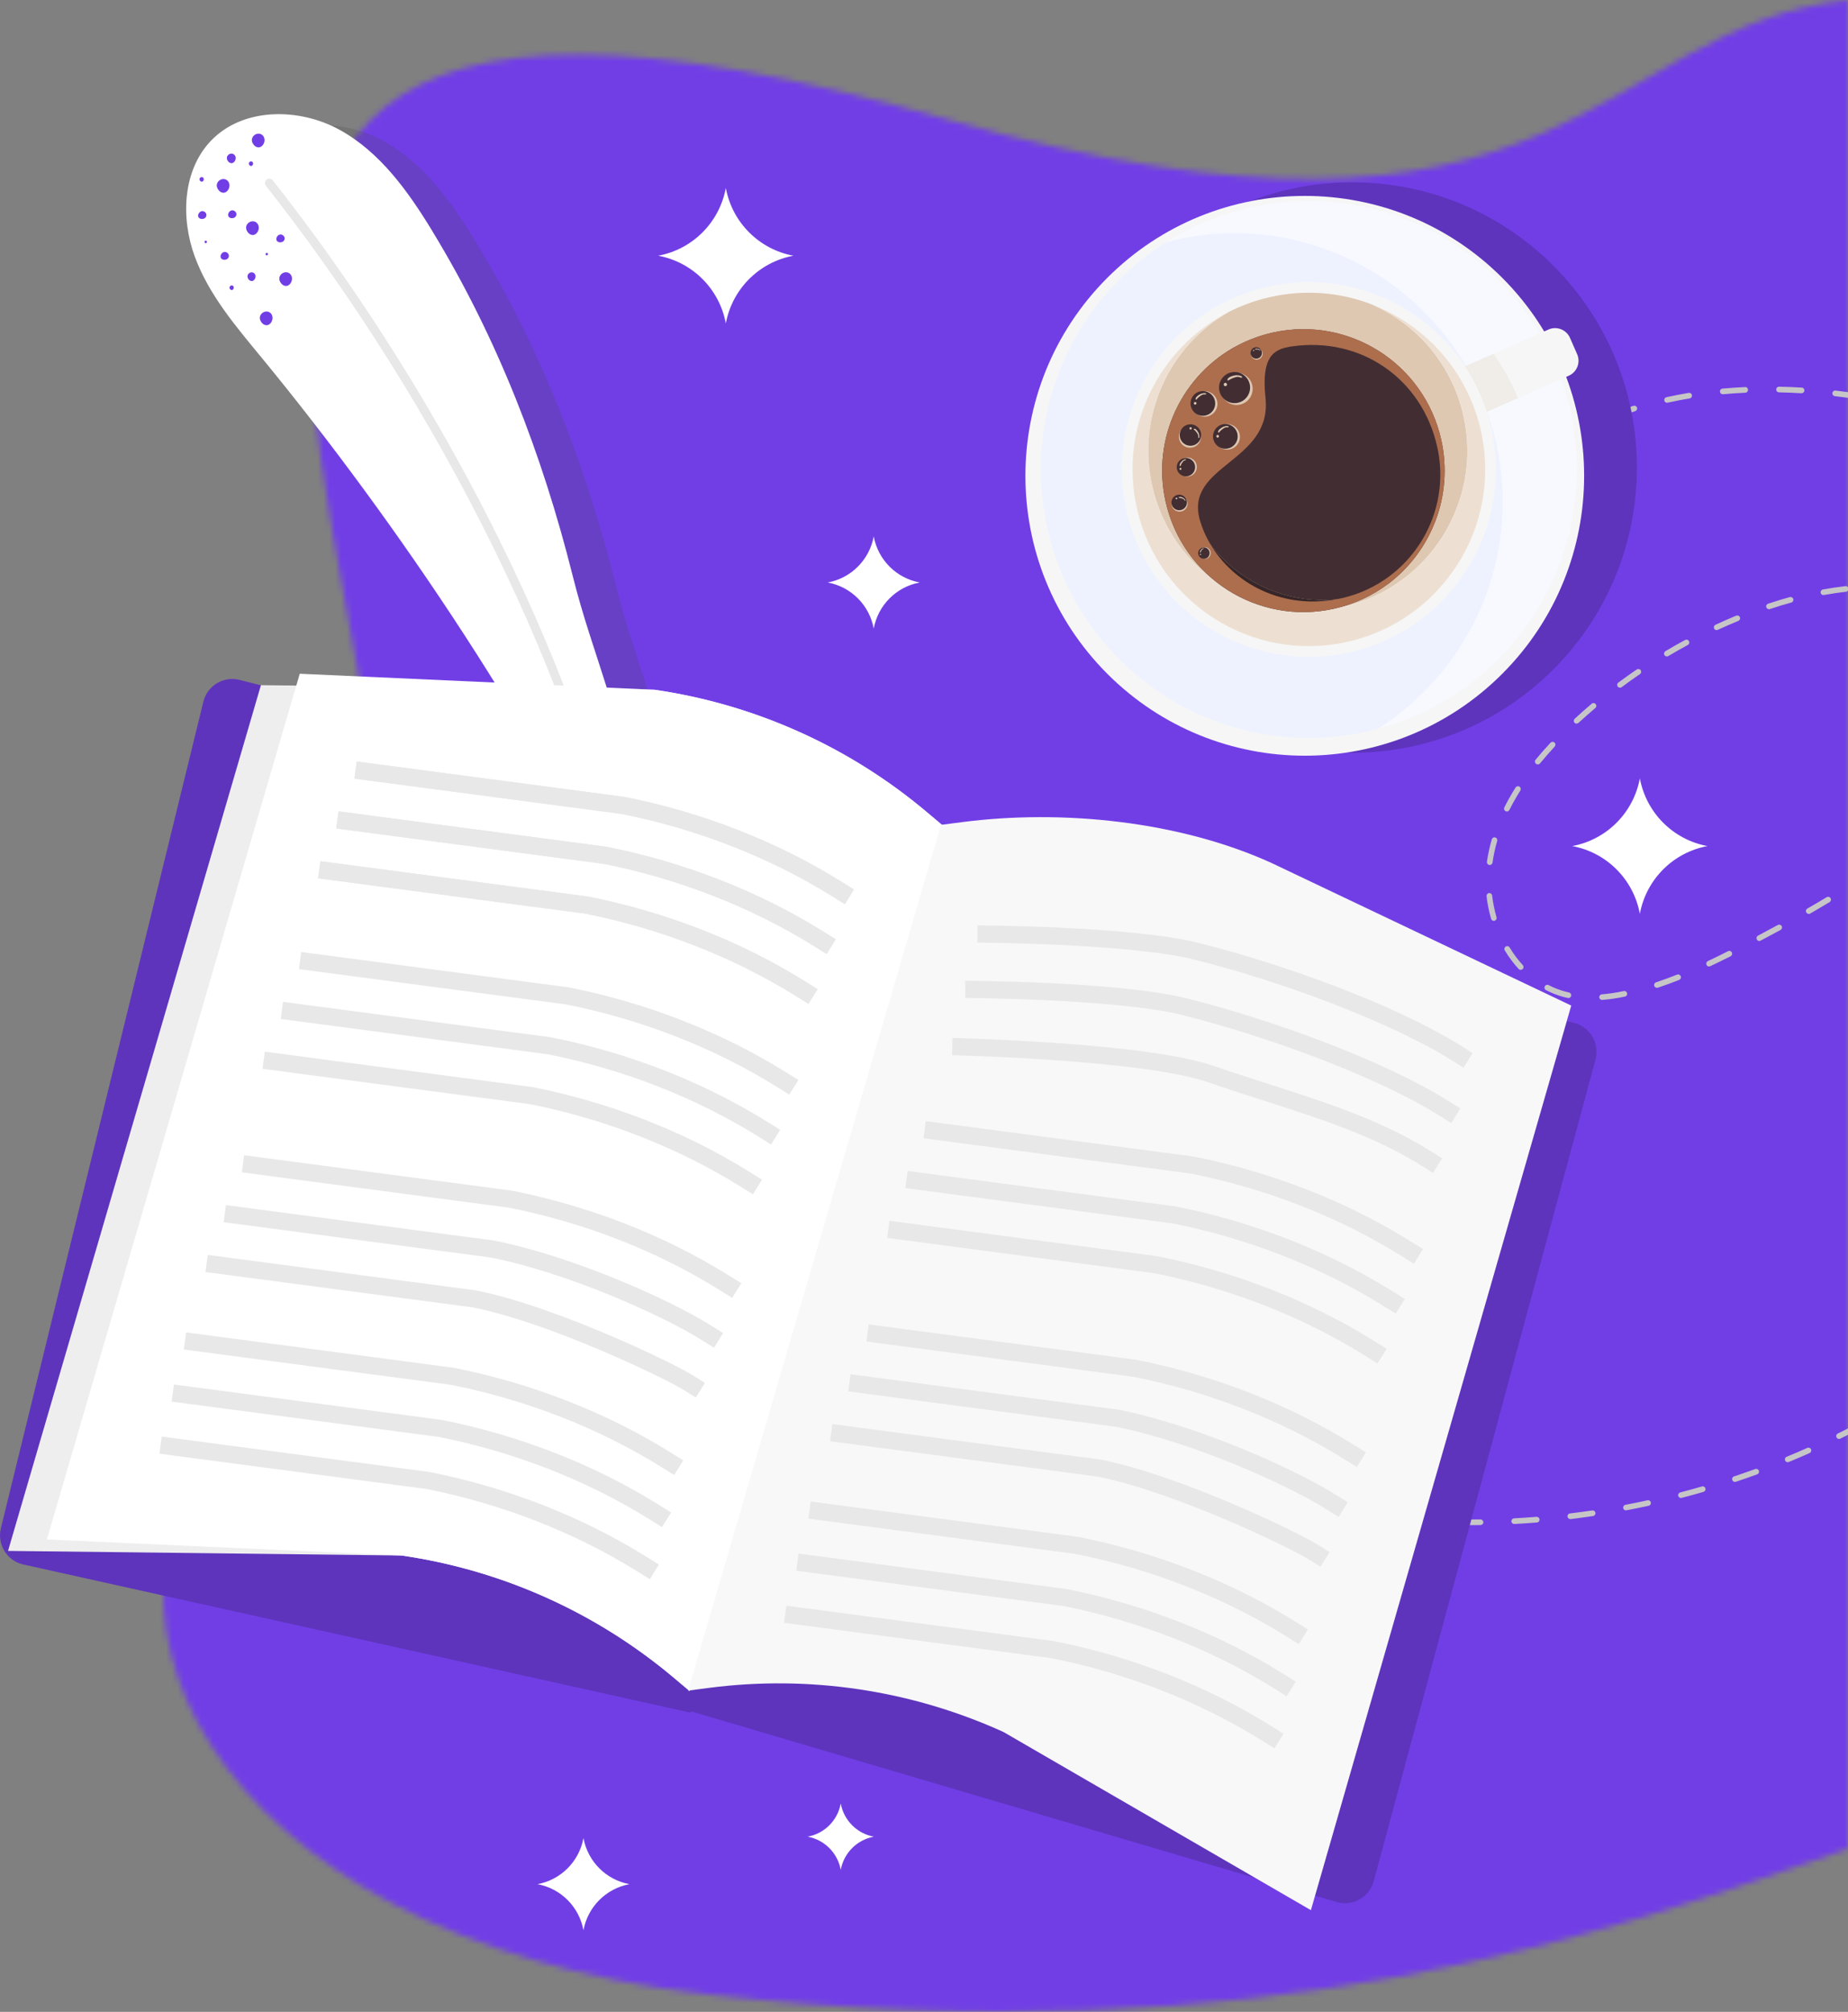 <svg width="317" height="345" viewBox="0 0 317 345" fill="none" xmlns="http://www.w3.org/2000/svg">
<rect x="0" y="0" width="317" height="345" fill="#808080" stroke="none"/>
<mask id="mask0_1_7046" style="mask-type:alpha" maskUnits="userSpaceOnUse" x="28" y="0" width="289" height="345">
<path d="M43.99 238.903C6.969 272.9 34.867 332.12 121.09 341.982C216.672 352.915 274.996 331.724 317 317.029V0C273.627 4.57 269.31 50.766 162.273 20.412C-49.9 -39.757 127.773 161.964 43.99 238.903Z" fill="#D9D9D9"/>
</mask>
<g mask="url(#mask0_1_7046)">
<rect width="296.156" height="366.888" transform="matrix(-1 0 0 1 317.234 -20.367)" fill="#713EE6"/>
</g>
<path d="M252.243 261.541C251.519 261.541 250.794 261.541 250.079 261.522C249.808 261.522 249.596 261.299 249.605 261.028C249.605 260.757 249.837 260.544 250.098 260.554C251.383 260.573 252.659 260.573 253.954 260.554C254.186 260.535 254.437 260.767 254.447 261.028C254.447 261.299 254.234 261.512 253.973 261.522C253.403 261.522 252.833 261.532 252.263 261.532L252.243 261.541ZM259.742 261.338C259.491 261.338 259.269 261.135 259.259 260.883C259.249 260.612 259.452 260.389 259.713 260.37C260.998 260.302 262.274 260.215 263.559 260.109C263.82 260.089 264.062 260.283 264.081 260.554C264.1 260.825 263.907 261.057 263.636 261.077C262.351 261.183 261.056 261.27 259.771 261.338C259.771 261.338 259.752 261.338 259.742 261.338ZM244.29 261.309C244.29 261.309 244.271 261.309 244.261 261.309C242.966 261.232 241.681 261.144 240.396 261.038C240.125 261.019 239.932 260.786 239.952 260.515C239.971 260.244 240.212 260.06 240.473 260.07C241.749 260.177 243.034 260.273 244.319 260.341C244.59 260.36 244.793 260.583 244.774 260.854C244.764 261.115 244.542 261.309 244.29 261.309ZM269.367 260.496C269.125 260.496 268.922 260.312 268.884 260.07C268.855 259.809 269.038 259.567 269.309 259.528C270.584 259.373 271.86 259.199 273.126 259.015C273.387 258.976 273.638 259.16 273.677 259.422C273.715 259.683 273.532 259.935 273.271 259.973C271.995 260.167 270.71 260.341 269.425 260.496C269.405 260.496 269.386 260.496 269.367 260.496ZM234.675 260.419C234.675 260.419 234.637 260.419 234.617 260.419C233.332 260.254 232.057 260.07 230.781 259.867C230.52 259.828 230.336 259.576 230.375 259.315C230.414 259.054 230.665 258.87 230.926 258.909C232.192 259.112 233.467 259.286 234.733 259.451C234.994 259.489 235.187 259.731 235.149 259.993C235.12 260.235 234.907 260.419 234.666 260.419H234.675ZM278.914 259.005C278.682 259.005 278.489 258.841 278.441 258.609C278.392 258.347 278.566 258.096 278.827 258.047C280.093 257.805 281.349 257.554 282.606 257.273C282.876 257.215 283.127 257.379 283.176 257.641C283.234 257.902 283.069 258.163 282.808 258.212C281.543 258.492 280.277 258.744 279.011 258.986C278.982 258.986 278.953 258.986 278.924 258.986L278.914 259.005ZM288.346 256.876C288.133 256.876 287.94 256.731 287.882 256.518C287.814 256.257 287.969 255.995 288.23 255.928C289.476 255.598 290.713 255.26 291.94 254.902C292.201 254.824 292.462 254.979 292.539 255.231C292.617 255.492 292.462 255.753 292.211 255.831C290.964 256.189 289.718 256.537 288.471 256.857C288.433 256.866 288.394 256.876 288.346 256.876ZM297.603 254.118C297.4 254.118 297.216 253.992 297.149 253.789C297.062 253.537 297.197 253.256 297.458 253.179C298.676 252.772 299.884 252.346 301.091 251.911C301.343 251.824 301.623 251.95 301.71 252.201C301.797 252.453 301.671 252.734 301.42 252.821C300.202 253.266 298.985 253.692 297.758 254.098C297.709 254.118 297.651 254.127 297.603 254.127V254.118ZM306.658 250.74C306.464 250.74 306.29 250.624 306.213 250.44C306.116 250.188 306.232 249.907 306.474 249.811C307.663 249.327 308.841 248.814 310.02 248.291C310.262 248.184 310.552 248.291 310.658 248.533C310.764 248.775 310.658 249.065 310.417 249.172C309.238 249.694 308.049 250.207 306.851 250.701C306.793 250.73 306.725 250.74 306.667 250.74H306.658ZM315.461 246.752C315.287 246.752 315.113 246.655 315.026 246.481C314.91 246.239 315.007 245.949 315.248 245.833C316.398 245.261 317.538 244.681 318.679 244.071C318.92 243.945 319.21 244.032 319.336 244.274C319.462 244.507 319.375 244.807 319.133 244.932C317.993 245.542 316.843 246.133 315.683 246.704C315.616 246.742 315.538 246.752 315.471 246.752H315.461ZM323.965 242.164C323.8 242.164 323.636 242.077 323.549 241.922C323.414 241.69 323.491 241.4 323.723 241.264C324.834 240.616 325.926 239.948 327.018 239.27C327.25 239.135 327.54 239.203 327.685 239.425C327.83 239.648 327.753 239.948 327.53 240.093C326.429 240.78 325.327 241.448 324.206 242.096C324.129 242.145 324.042 242.164 323.965 242.164ZM332.13 236.986C331.976 236.986 331.821 236.909 331.734 236.773C331.579 236.551 331.637 236.25 331.86 236.096C332.913 235.37 333.966 234.634 335 233.869C335.213 233.715 335.522 233.753 335.677 233.976C335.831 234.189 335.793 234.499 335.57 234.653C334.527 235.418 333.473 236.173 332.401 236.899C332.314 236.957 332.227 236.986 332.13 236.986ZM339.851 231.179C339.716 231.179 339.571 231.121 339.484 231.005C339.31 230.801 339.339 230.492 339.542 230.327C340.547 229.485 341.513 228.633 342.422 227.791C342.615 227.607 342.924 227.617 343.108 227.82C343.291 228.014 343.282 228.324 343.079 228.507C342.161 229.359 341.175 230.23 340.16 231.082C340.073 231.159 339.957 231.198 339.851 231.198V231.179ZM346.818 224.481C346.702 224.481 346.587 224.442 346.5 224.355C346.297 224.181 346.287 223.871 346.461 223.668C347.031 223.02 347.591 222.361 348.133 221.694C348.394 221.374 348.654 221.045 348.906 220.716C349.07 220.503 349.37 220.464 349.582 220.629C349.795 220.793 349.833 221.093 349.669 221.306C349.408 221.645 349.147 221.974 348.886 222.303C348.336 222.991 347.765 223.658 347.186 224.317C347.089 224.423 346.954 224.481 346.828 224.481H346.818ZM352.568 216.719C352.481 216.719 352.394 216.699 352.317 216.651C352.085 216.515 352.017 216.215 352.153 215.983C352.81 214.909 353.447 213.786 354.047 212.644C354.172 212.412 354.462 212.315 354.704 212.441C354.936 212.566 355.032 212.857 354.907 213.099C354.298 214.26 353.65 215.402 352.984 216.496C352.897 216.641 352.732 216.728 352.568 216.728V216.719ZM356.917 208.095C356.859 208.095 356.791 208.085 356.733 208.056C356.491 207.95 356.366 207.669 356.472 207.427C356.946 206.266 357.409 205.056 357.825 203.836C357.912 203.584 358.183 203.449 358.443 203.536C358.695 203.623 358.83 203.904 358.743 204.156C358.308 205.394 357.854 206.624 357.371 207.804C357.294 207.988 357.11 208.104 356.926 208.104L356.917 208.095ZM359.97 198.919C359.97 198.919 359.893 198.919 359.845 198.9C359.584 198.832 359.429 198.571 359.497 198.31C359.816 197.1 360.115 195.832 360.395 194.564C360.453 194.302 360.714 194.138 360.966 194.196C361.226 194.254 361.391 194.506 361.333 194.767C361.053 196.054 360.753 197.322 360.424 198.552C360.366 198.764 360.173 198.91 359.961 198.91L359.97 198.919ZM361.932 189.444C361.932 189.444 361.884 189.444 361.855 189.444C361.594 189.405 361.41 189.153 361.449 188.892C361.642 187.643 361.826 186.356 361.98 185.069C362.009 184.808 362.26 184.614 362.521 184.643C362.782 184.672 362.976 184.914 362.947 185.185C362.792 186.482 362.608 187.769 362.415 189.037C362.376 189.279 362.174 189.444 361.942 189.444H361.932ZM363.034 179.823C363.034 179.823 363.005 179.823 362.995 179.823C362.724 179.804 362.531 179.571 362.55 179.3C362.647 178.023 362.724 176.735 362.792 175.448C362.802 175.177 363.005 174.974 363.294 174.993C363.565 175.003 363.768 175.235 363.749 175.497C363.681 176.794 363.604 178.081 363.507 179.368C363.488 179.62 363.275 179.813 363.024 179.813L363.034 179.823ZM274.817 171.48C274.566 171.48 274.353 171.286 274.334 171.035C274.314 170.764 274.508 170.531 274.778 170.512C275.967 170.415 277.194 170.231 278.537 169.951C278.789 169.893 279.059 170.067 279.107 170.328C279.165 170.589 278.991 170.851 278.731 170.899C277.349 171.189 276.083 171.373 274.846 171.47C274.836 171.47 274.817 171.47 274.807 171.47L274.817 171.48ZM269.048 171.151C269.048 171.151 268.98 171.151 268.942 171.141C268.739 171.093 268.545 171.054 268.342 170.996C267.26 170.715 266.197 170.309 265.192 169.786C264.951 169.66 264.864 169.37 264.989 169.138C265.115 168.896 265.405 168.808 265.637 168.925C266.574 169.409 267.569 169.796 268.584 170.057C268.768 170.105 268.961 170.154 269.144 170.193C269.405 170.251 269.57 170.512 269.512 170.773C269.463 170.996 269.26 171.151 269.038 171.151H269.048ZM363.468 170.164C363.198 170.164 362.985 169.941 362.995 169.67C363.024 168.383 363.034 167.095 363.034 165.808C363.034 165.537 363.246 165.324 363.517 165.324C363.787 165.324 364 165.537 364 165.808C364 167.095 363.99 168.392 363.961 169.689C363.961 169.951 363.739 170.164 363.478 170.164H363.468ZM284.219 169.389C284.016 169.389 283.823 169.263 283.765 169.06C283.678 168.808 283.823 168.537 284.074 168.45C285.244 168.063 286.452 167.618 287.679 167.134C287.93 167.037 288.21 167.153 288.307 167.405C288.404 167.657 288.288 167.937 288.036 168.034C286.79 168.528 285.562 168.983 284.384 169.37C284.335 169.389 284.277 169.399 284.229 169.399L284.219 169.389ZM260.853 166.311C260.728 166.311 260.592 166.263 260.496 166.156C259.626 165.208 258.824 164.134 258.128 162.982C257.993 162.75 258.061 162.459 258.293 162.314C258.524 162.179 258.814 162.246 258.959 162.479C259.626 163.582 260.38 164.598 261.211 165.498C261.394 165.692 261.375 166.002 261.182 166.186C261.085 166.273 260.969 166.311 260.853 166.311ZM293.168 165.74C292.984 165.74 292.81 165.634 292.733 165.46C292.617 165.218 292.723 164.927 292.965 164.811C294.124 164.259 295.274 163.698 296.424 163.117C296.666 162.992 296.956 163.088 297.072 163.33C297.187 163.572 297.101 163.863 296.859 163.979C295.709 164.559 294.54 165.131 293.38 165.682C293.312 165.711 293.245 165.731 293.177 165.731L293.168 165.74ZM301.787 161.365C301.613 161.365 301.449 161.269 301.362 161.104C301.236 160.872 301.323 160.572 301.565 160.446C302.696 159.846 303.836 159.236 304.967 158.617C305.198 158.491 305.498 158.578 305.624 158.81C305.749 159.043 305.662 159.343 305.43 159.468C304.3 160.088 303.159 160.698 302.019 161.298C301.952 161.336 301.874 161.356 301.797 161.356L301.787 161.365ZM363.449 160.485C363.188 160.485 362.976 160.272 362.966 160.01C362.937 158.723 362.908 157.436 362.86 156.149C362.86 155.878 363.063 155.655 363.323 155.645C363.584 155.626 363.816 155.849 363.826 156.11C363.874 157.407 363.903 158.694 363.932 159.991C363.932 160.262 363.729 160.475 363.459 160.485H363.449ZM256.244 157.91C256.031 157.91 255.838 157.775 255.78 157.562C255.413 156.303 255.152 154.997 254.997 153.69C254.968 153.429 255.152 153.187 255.423 153.148C255.683 153.109 255.925 153.303 255.954 153.574C256.099 154.823 256.36 156.081 256.708 157.291C256.785 157.552 256.63 157.813 256.379 157.891C256.331 157.9 256.292 157.91 256.244 157.91ZM310.262 156.71C310.098 156.71 309.933 156.623 309.846 156.468C309.711 156.236 309.798 155.936 310.02 155.81C311.132 155.171 312.243 154.513 313.345 153.855C313.567 153.719 313.866 153.787 314.011 154.019C314.147 154.252 314.079 154.542 313.847 154.687C312.745 155.355 311.625 156.013 310.504 156.662C310.426 156.7 310.349 156.729 310.262 156.729V156.71ZM318.505 151.658C318.35 151.658 318.196 151.58 318.099 151.435C317.954 151.212 318.012 150.912 318.234 150.767C319.307 150.061 320.37 149.344 321.423 148.609C321.645 148.454 321.945 148.512 322.1 148.725C322.254 148.948 322.196 149.248 321.984 149.402C320.921 150.148 319.858 150.874 318.766 151.58C318.688 151.638 318.592 151.658 318.505 151.658ZM363.053 150.816C362.802 150.816 362.589 150.622 362.57 150.361C362.483 149.073 362.376 147.796 362.241 146.518C362.212 146.257 362.405 146.015 362.676 145.986C362.918 145.966 363.178 146.15 363.207 146.421C363.333 147.709 363.449 149.006 363.536 150.293C363.555 150.564 363.352 150.787 363.092 150.806C363.082 150.806 363.072 150.806 363.053 150.806V150.816ZM255.538 148.328C255.538 148.328 255.49 148.328 255.471 148.328C255.21 148.289 255.026 148.047 255.065 147.776C255.249 146.489 255.529 145.202 255.896 143.934C255.973 143.682 256.234 143.527 256.495 143.605C256.746 143.682 256.901 143.944 256.824 144.205C256.466 145.434 256.196 146.683 256.022 147.922C255.983 148.164 255.78 148.338 255.548 148.338L255.538 148.328ZM326.371 146.044C326.226 146.044 326.081 145.976 325.994 145.86C325.83 145.647 325.868 145.347 326.081 145.182C327.096 144.389 328.101 143.566 329.067 142.753C329.27 142.579 329.579 142.608 329.753 142.811C329.927 143.014 329.898 143.324 329.695 143.498C328.719 144.321 327.704 145.144 326.68 145.947C326.593 146.015 326.487 146.054 326.38 146.054L326.371 146.044ZM361.98 141.205C361.748 141.205 361.545 141.04 361.507 140.798C361.304 139.511 361.062 138.243 360.811 137.014C360.753 136.752 360.927 136.491 361.188 136.443C361.449 136.384 361.7 136.559 361.758 136.82C362.019 138.059 362.26 139.356 362.463 140.653C362.502 140.914 362.328 141.166 362.067 141.205C362.038 141.205 362.019 141.205 361.99 141.205H361.98ZM333.667 139.704C333.541 139.704 333.415 139.656 333.319 139.559C333.135 139.366 333.135 139.065 333.328 138.872C334.256 137.972 335.164 137.043 336.015 136.123C336.198 135.93 336.498 135.92 336.701 136.104C336.894 136.288 336.904 136.588 336.73 136.791C335.86 137.72 334.942 138.659 334.005 139.569C333.908 139.656 333.792 139.704 333.667 139.704ZM258.476 139.153C258.399 139.153 258.331 139.133 258.264 139.104C258.022 138.988 257.925 138.698 258.051 138.456C258.611 137.323 259.269 136.181 259.974 135.049C260.119 134.826 260.418 134.758 260.641 134.894C260.863 135.039 260.931 135.339 260.795 135.562C260.1 136.665 259.471 137.788 258.911 138.891C258.824 139.065 258.66 139.162 258.476 139.162V139.153ZM340.151 132.532C340.044 132.532 339.938 132.503 339.851 132.426C339.639 132.261 339.61 131.961 339.774 131.748L340.16 131.255C340.808 130.422 341.446 129.551 342.054 128.661C342.209 128.438 342.509 128.38 342.731 128.535C342.953 128.69 343.011 128.99 342.856 129.203C342.238 130.103 341.591 130.993 340.933 131.845L340.547 132.348C340.45 132.474 340.305 132.532 340.17 132.532H340.151ZM359.854 131.758C359.651 131.758 359.458 131.622 359.39 131.41C359.188 130.742 358.985 130.084 358.762 129.425C358.579 128.874 358.376 128.322 358.173 127.77C358.076 127.519 358.202 127.238 358.453 127.151C358.704 127.054 358.985 127.18 359.072 127.432C359.284 127.993 359.477 128.554 359.671 129.116C359.893 129.783 360.106 130.451 360.308 131.129C360.386 131.381 360.241 131.652 359.98 131.729C359.932 131.739 359.883 131.748 359.845 131.748L359.854 131.758ZM263.781 131.08C263.675 131.08 263.569 131.042 263.472 130.974C263.269 130.8 263.231 130.5 263.404 130.296C264.197 129.319 265.067 128.332 265.975 127.364C266.159 127.17 266.468 127.161 266.661 127.344C266.854 127.528 266.864 127.828 266.68 128.032C265.791 128.99 264.941 129.967 264.158 130.916C264.062 131.032 263.926 131.09 263.781 131.09V131.08ZM345.475 124.47C345.398 124.47 345.321 124.45 345.243 124.412C345.011 124.286 344.924 123.986 345.05 123.754C345.659 122.631 346.239 121.479 346.77 120.327C346.886 120.085 347.176 119.979 347.408 120.095C347.649 120.211 347.756 120.492 347.649 120.734C347.108 121.915 346.519 123.086 345.9 124.218C345.813 124.383 345.649 124.47 345.475 124.47ZM270.449 124.092C270.323 124.092 270.188 124.044 270.091 123.937C269.908 123.744 269.927 123.434 270.12 123.25C271.067 122.379 272.053 121.508 273.039 120.676C273.242 120.502 273.551 120.531 273.715 120.734C273.889 120.937 273.86 121.247 273.657 121.411C272.681 122.234 271.715 123.095 270.768 123.957C270.671 124.044 270.555 124.083 270.439 124.083L270.449 124.092ZM356.289 122.776C356.115 122.776 355.941 122.679 355.854 122.515C355.274 121.363 354.646 120.24 353.989 119.166C353.853 118.934 353.921 118.643 354.153 118.498C354.385 118.362 354.675 118.43 354.82 118.663C355.486 119.756 356.124 120.908 356.714 122.079C356.83 122.321 356.743 122.611 356.501 122.728C356.433 122.766 356.356 122.776 356.279 122.776H356.289ZM277.89 117.927C277.745 117.927 277.6 117.859 277.503 117.733C277.339 117.52 277.387 117.211 277.6 117.056C278.634 116.291 279.697 115.527 280.769 114.801C280.992 114.656 281.291 114.704 281.436 114.927C281.591 115.149 281.533 115.449 281.311 115.594C280.248 116.32 279.194 117.066 278.18 117.83C278.093 117.898 277.996 117.927 277.89 117.927ZM349.35 115.623C349.302 115.623 349.244 115.623 349.196 115.594C348.944 115.507 348.809 115.236 348.896 114.985C349.118 114.346 349.321 113.688 349.514 113.039C349.08 112.546 348.635 112.062 348.181 111.597C347.997 111.403 347.997 111.103 348.181 110.91C348.374 110.726 348.674 110.726 348.867 110.91C349.186 111.239 349.505 111.578 349.824 111.926C349.882 111.713 349.94 111.51 349.988 111.297C350.056 111.036 350.317 110.881 350.577 110.949C350.838 111.016 350.993 111.278 350.925 111.539C350.819 111.955 350.703 112.371 350.587 112.787C350.887 113.136 351.177 113.484 351.467 113.842C351.631 114.055 351.602 114.355 351.389 114.52C351.177 114.685 350.877 114.656 350.713 114.443C350.568 114.259 350.413 114.075 350.259 113.891C350.114 114.355 349.969 114.82 349.814 115.275C349.746 115.478 349.553 115.604 349.36 115.604L349.35 115.623ZM285.93 112.565C285.765 112.565 285.601 112.478 285.514 112.333C285.379 112.1 285.456 111.81 285.678 111.665C286.78 111.007 287.92 110.358 289.061 109.748C289.293 109.623 289.592 109.71 289.718 109.942C289.843 110.174 289.756 110.474 289.524 110.6C288.394 111.21 287.273 111.849 286.181 112.497C286.104 112.546 286.017 112.565 285.93 112.565ZM294.472 108.055C294.288 108.055 294.115 107.948 294.037 107.774C293.921 107.532 294.037 107.242 294.269 107.135C295.438 106.593 296.637 106.07 297.825 105.577C298.077 105.48 298.357 105.596 298.453 105.838C298.56 106.08 298.434 106.37 298.192 106.467C297.014 106.951 295.825 107.474 294.665 108.006C294.598 108.035 294.53 108.055 294.462 108.055H294.472ZM344.161 107.919C344.064 107.919 343.958 107.89 343.871 107.822C342.847 107.058 341.774 106.361 340.692 105.732C340.46 105.596 340.383 105.306 340.518 105.073C340.653 104.841 340.943 104.764 341.175 104.899C342.296 105.548 343.398 106.274 344.451 107.058C344.664 107.212 344.712 107.522 344.548 107.735C344.451 107.861 344.306 107.929 344.161 107.929V107.919ZM351.573 106.216C351.573 106.216 351.534 106.216 351.505 106.216C351.244 106.177 351.061 105.935 351.09 105.674C351.264 104.396 351.38 103.118 351.447 101.86C351.457 101.589 351.698 101.386 351.95 101.396C352.22 101.405 352.423 101.638 352.404 101.899C352.336 103.186 352.22 104.493 352.046 105.79C352.017 106.032 351.805 106.206 351.573 106.206V106.216ZM230.24 105.722C230.134 105.722 230.037 105.693 229.95 105.625C229.737 105.461 229.699 105.161 229.863 104.948C230.626 103.941 231.467 102.925 232.346 101.938C232.52 101.734 232.83 101.715 233.033 101.899C233.235 102.073 233.255 102.383 233.071 102.586C232.211 103.564 231.39 104.561 230.636 105.548C230.539 105.674 230.394 105.741 230.25 105.741L230.24 105.722ZM303.44 104.464C303.237 104.464 303.053 104.338 302.986 104.135C302.899 103.883 303.034 103.612 303.295 103.525C304.541 103.109 305.788 102.731 307.015 102.392C307.276 102.325 307.537 102.47 307.614 102.731C307.682 102.993 307.537 103.254 307.276 103.322C306.058 103.651 304.831 104.028 303.604 104.444C303.556 104.464 303.498 104.473 303.449 104.473L303.44 104.464ZM335.677 103.351C335.619 103.351 335.57 103.351 335.512 103.322C334.343 102.896 333.116 102.528 331.86 102.228C331.599 102.16 331.444 101.899 331.502 101.647C331.56 101.386 331.811 101.231 332.082 101.289C333.367 101.599 334.623 101.976 335.831 102.412C336.082 102.499 336.208 102.78 336.121 103.031C336.053 103.225 335.86 103.351 335.667 103.351H335.677ZM312.784 102.044C312.552 102.044 312.349 101.879 312.311 101.647C312.262 101.386 312.436 101.134 312.697 101.086C313.992 100.854 315.287 100.66 316.553 100.515C316.814 100.476 317.055 100.67 317.084 100.941C317.113 101.202 316.92 101.444 316.659 101.473C315.413 101.618 314.137 101.802 312.871 102.034C312.842 102.034 312.813 102.034 312.784 102.034V102.044ZM326.255 101.318C326.255 101.318 326.226 101.318 326.216 101.318C324.979 101.212 323.694 101.154 322.399 101.154C322.129 101.154 321.916 100.941 321.916 100.67C321.916 100.399 322.129 100.186 322.399 100.186C323.723 100.186 325.037 100.244 326.303 100.36C326.574 100.379 326.767 100.621 326.738 100.883C326.719 101.134 326.506 101.328 326.255 101.328V101.318ZM236.724 98.569C236.598 98.569 236.473 98.521 236.376 98.414C236.192 98.221 236.202 97.911 236.395 97.727C237.294 96.866 238.27 95.995 239.285 95.114C239.488 94.94 239.787 94.959 239.971 95.162C240.145 95.366 240.125 95.666 239.923 95.85C238.918 96.711 237.961 97.582 237.072 98.424C236.975 98.511 236.859 98.56 236.743 98.56L236.724 98.569ZM351.805 96.556C351.553 96.556 351.351 96.362 351.322 96.111C351.206 94.833 351.032 93.565 350.79 92.326C350.742 92.065 350.916 91.814 351.177 91.755C351.438 91.707 351.689 91.872 351.747 92.143C351.988 93.41 352.172 94.717 352.288 96.024C352.307 96.285 352.114 96.527 351.853 96.546C351.834 96.546 351.824 96.546 351.805 96.546V96.556ZM244.078 92.297C243.933 92.297 243.788 92.23 243.701 92.114C243.537 91.901 243.575 91.601 243.788 91.436C244.803 90.642 245.836 89.858 246.87 89.084C247.083 88.929 247.383 88.968 247.547 89.181C247.702 89.394 247.663 89.694 247.45 89.858C246.416 90.623 245.392 91.407 244.377 92.191C244.29 92.259 244.184 92.297 244.078 92.297ZM349.727 87.129C349.534 87.129 349.341 87.003 349.273 86.809C348.944 85.9 348.567 84.99 348.162 84.109C348.036 83.838 347.91 83.567 347.775 83.306C347.659 83.064 347.756 82.773 347.988 82.657C348.229 82.541 348.519 82.638 348.635 82.88C348.77 83.151 348.906 83.432 349.031 83.712C349.447 84.612 349.833 85.551 350.181 86.49C350.268 86.742 350.143 87.022 349.891 87.11C349.833 87.129 349.785 87.139 349.727 87.139V87.129ZM251.847 86.529C251.692 86.529 251.548 86.461 251.451 86.326C251.296 86.113 251.345 85.803 251.557 85.648L254.698 83.383C254.91 83.228 255.22 83.277 255.374 83.499C255.529 83.712 255.481 84.022 255.258 84.177L252.118 86.442C252.031 86.5 251.934 86.529 251.837 86.529H251.847ZM259.732 80.934C259.578 80.934 259.423 80.857 259.336 80.722C259.182 80.499 259.24 80.199 259.462 80.054C260.534 79.328 261.607 78.612 262.699 77.915C262.921 77.769 263.221 77.837 263.366 78.06C263.511 78.282 263.443 78.583 263.221 78.728C262.139 79.415 261.066 80.131 260.003 80.857C259.916 80.915 259.829 80.944 259.732 80.944V80.934ZM345.098 78.689C344.963 78.689 344.818 78.631 344.721 78.515C343.89 77.508 343.001 76.608 342.064 75.853C341.861 75.689 341.822 75.379 341.996 75.176C342.161 74.963 342.47 74.934 342.673 75.098C343.659 75.901 344.606 76.84 345.475 77.895C345.64 78.099 345.611 78.408 345.408 78.573C345.321 78.65 345.214 78.679 345.098 78.679V78.689ZM267.937 75.834C267.763 75.834 267.598 75.747 267.511 75.582C267.386 75.35 267.463 75.05 267.705 74.924C268.874 74.275 270.034 73.675 271.164 73.133C271.406 73.017 271.696 73.124 271.812 73.356C271.928 73.598 271.831 73.888 271.589 74.004C270.478 74.537 269.328 75.137 268.178 75.766C268.101 75.805 268.024 75.824 267.946 75.824L267.937 75.834ZM337.368 73.056C337.31 73.056 337.242 73.046 337.184 73.017C336.121 72.572 334.942 72.156 333.589 71.749C333.338 71.672 333.193 71.401 333.27 71.149C333.348 70.898 333.618 70.752 333.87 70.83C335.261 71.246 336.459 71.672 337.561 72.136C337.803 72.243 337.919 72.524 337.822 72.766C337.745 72.95 337.561 73.066 337.377 73.066L337.368 73.056ZM276.701 71.788C276.508 71.788 276.324 71.672 276.247 71.469C276.15 71.217 276.286 70.936 276.527 70.849C277.726 70.404 278.972 69.978 280.209 69.591C280.47 69.513 280.731 69.659 280.808 69.91C280.885 70.162 280.74 70.433 280.489 70.51C279.262 70.888 278.035 71.304 276.856 71.749C276.798 71.769 276.74 71.778 276.692 71.778L276.701 71.788ZM328.12 70.288C328.12 70.288 328.043 70.288 328.014 70.278C326.767 69.988 325.511 69.707 324.255 69.455C323.994 69.397 323.82 69.146 323.878 68.884C323.926 68.623 324.187 68.459 324.448 68.507C325.714 68.768 326.98 69.039 328.236 69.339C328.497 69.397 328.661 69.659 328.593 69.92C328.545 70.143 328.342 70.297 328.12 70.297V70.288ZM285.968 69.068C285.746 69.068 285.543 68.913 285.495 68.691C285.437 68.43 285.601 68.168 285.862 68.11C287.118 67.839 288.404 67.587 289.679 67.374C289.94 67.326 290.191 67.51 290.23 67.771C290.269 68.033 290.095 68.284 289.834 68.323C288.568 68.526 287.302 68.778 286.065 69.049C286.026 69.049 285.997 69.059 285.959 69.059L285.968 69.068ZM318.64 68.449C318.64 68.449 318.592 68.449 318.563 68.449C317.287 68.255 316.002 68.081 314.746 67.936C314.485 67.907 314.292 67.665 314.321 67.403C314.35 67.142 314.601 66.939 314.852 66.978C316.118 67.123 317.413 67.297 318.698 67.491C318.959 67.529 319.143 67.781 319.104 68.042C319.065 68.284 318.862 68.459 318.63 68.459L318.64 68.449ZM295.516 67.607C295.265 67.607 295.062 67.413 295.033 67.162C295.013 66.9 295.207 66.658 295.467 66.639C296.743 66.523 298.048 66.436 299.342 66.378C299.632 66.349 299.835 66.571 299.845 66.842C299.855 67.113 299.652 67.336 299.381 67.345C298.096 67.403 296.801 67.491 295.545 67.607C295.525 67.607 295.516 67.607 295.496 67.607H295.516ZM309.035 67.433C309.035 67.433 309.015 67.433 309.006 67.433C307.721 67.355 306.426 67.307 305.16 67.278C304.889 67.278 304.677 67.055 304.686 66.784C304.686 66.513 304.88 66.32 305.179 66.31C306.455 66.339 307.769 66.387 309.064 66.465C309.334 66.484 309.537 66.707 309.518 66.978C309.499 67.239 309.286 67.433 309.035 67.433Z" fill="#C6C6C6"/>
<path opacity="0.2" d="M81.706 41.594C77.567 34.792 72.757 28.016 65.795 24.164C58.832 20.312 49.201 20.248 43.688 25.988C38.809 31.068 38.462 39.231 40.886 45.847C43.315 52.463 48.024 57.937 52.499 63.379C75.468 91.32 101.176 129.234 115.633 162.404C112.911 156.151 116.474 135.433 111.659 120.083C109.437 113.009 107.514 107.769 105.714 100.588C100.52 79.876 92.823 59.873 81.701 41.605L81.706 41.594Z" fill="#4A4A49"/>
<path d="M74.222 39.723C70.083 32.921 65.273 26.145 58.311 22.293C51.349 18.441 41.718 18.377 36.205 24.117C31.325 29.197 30.979 37.36 33.403 43.976C35.826 50.592 40.541 56.066 45.015 61.502C67.984 89.444 93.692 127.357 108.149 160.527C105.427 154.274 108.991 133.557 104.175 118.207C101.954 111.132 100.031 105.893 98.23 98.711C93.037 77.999 85.339 57.997 74.217 39.729L74.222 39.723Z" fill="white"/>
<path fill-rule="evenodd" clip-rule="evenodd" d="M45.73 30.797C46.057 30.539 46.531 30.595 46.789 30.922C72.684 63.727 99.13 110.826 108.781 157.638C108.865 158.046 108.603 158.445 108.195 158.53C107.787 158.614 107.389 158.351 107.304 157.943C97.715 111.428 71.404 64.539 45.607 31.858C45.348 31.531 45.404 31.056 45.73 30.797Z" fill="#E8E8E8"/>
<path d="M38.697 32.965C38.83 32.901 38.942 32.8 39.038 32.687C39.384 32.277 39.475 31.642 39.193 31.188C38.697 30.393 37.535 30.639 37.237 31.476C36.96 32.261 37.855 33.37 38.697 32.965Z" fill="#713EE6"/>
<path d="M49.426 48.949C49.559 48.885 49.671 48.784 49.767 48.672C50.114 48.261 50.204 47.626 49.922 47.172C49.426 46.378 48.265 46.623 47.966 47.461C47.689 48.245 48.584 49.355 49.426 48.949Z" fill="#713EE6"/>
<path d="M44.717 25.184C44.85 25.12 44.962 25.019 45.058 24.907C45.404 24.496 45.495 23.861 45.212 23.408C44.717 22.613 43.555 22.858 43.257 23.696C42.98 24.48 43.875 25.59 44.717 25.184Z" fill="#713EE6"/>
<path d="M39.965 27.916C40.056 27.874 40.136 27.804 40.205 27.724C40.45 27.436 40.509 26.994 40.312 26.679C39.965 26.124 39.155 26.294 38.947 26.881C38.756 27.431 39.379 28.205 39.965 27.922V27.916Z" fill="#713EE6"/>
<path d="M43.412 48.137C43.497 48.094 43.572 48.031 43.63 47.961C43.854 47.7 43.907 47.294 43.726 47.006C43.412 46.499 42.671 46.654 42.48 47.193C42.304 47.694 42.874 48.404 43.412 48.143V48.137Z" fill="#713EE6"/>
<path d="M43.726 40.212C43.859 40.148 43.971 40.047 44.067 39.934C44.413 39.524 44.504 38.889 44.221 38.435C43.726 37.64 42.564 37.886 42.266 38.723C41.989 39.508 42.884 40.617 43.726 40.212Z" fill="#713EE6"/>
<path d="M46.086 55.681C46.219 55.617 46.331 55.515 46.426 55.403C46.773 54.992 46.863 54.358 46.581 53.904C46.086 53.109 44.924 53.354 44.626 54.192C44.349 54.976 45.244 56.086 46.086 55.681Z" fill="#713EE6"/>
<path d="M34.148 37.369C34.217 37.433 34.297 37.475 34.383 37.507C34.697 37.62 35.081 37.523 35.283 37.262C35.629 36.798 35.23 36.184 34.681 36.2C34.164 36.216 33.727 36.985 34.148 37.374V37.369Z" fill="#713EE6"/>
<path d="M39.294 37.234C39.363 37.298 39.443 37.341 39.528 37.373C39.842 37.485 40.226 37.389 40.428 37.127C40.775 36.663 40.375 36.05 39.827 36.066C39.31 36.081 38.873 36.85 39.294 37.239V37.234Z" fill="#713EE6"/>
<path d="M47.566 41.377C47.635 41.441 47.715 41.483 47.8 41.515C48.115 41.627 48.498 41.531 48.701 41.27C49.047 40.806 48.648 40.192 48.099 40.208C47.582 40.224 47.145 40.992 47.566 41.382V41.377Z" fill="#713EE6"/>
<path d="M37.999 44.369C38.069 44.433 38.149 44.475 38.234 44.507C38.548 44.62 38.932 44.523 39.134 44.262C39.481 43.798 39.081 43.184 38.532 43.2C38.015 43.216 37.578 43.985 37.999 44.374V44.369Z" fill="#713EE6"/>
<path d="M43.192 28.437C43.235 28.416 43.278 28.384 43.309 28.347C43.427 28.208 43.459 27.994 43.363 27.84C43.198 27.573 42.803 27.653 42.702 27.936C42.606 28.203 42.91 28.576 43.198 28.437H43.192Z" fill="#713EE6"/>
<path d="M39.874 49.71C39.917 49.688 39.96 49.657 39.992 49.619C40.109 49.48 40.141 49.267 40.045 49.112C39.88 48.846 39.486 48.925 39.384 49.208C39.288 49.475 39.592 49.849 39.88 49.71H39.874Z" fill="#713EE6"/>
<path d="M34.728 31.126C34.771 31.105 34.813 31.073 34.845 31.035C34.963 30.896 34.995 30.683 34.899 30.528C34.733 30.262 34.339 30.341 34.238 30.624C34.142 30.891 34.446 31.265 34.733 31.126H34.728Z" fill="#713EE6"/>
<path d="M45.84 43.788C45.84 43.788 45.888 43.756 45.904 43.734C45.968 43.655 45.989 43.537 45.931 43.452C45.835 43.303 45.617 43.346 45.563 43.505C45.51 43.655 45.68 43.862 45.84 43.788Z" fill="#713EE6"/>
<path d="M35.367 41.692C35.367 41.692 35.415 41.66 35.431 41.639C35.495 41.559 35.517 41.442 35.458 41.356C35.362 41.207 35.144 41.25 35.09 41.41C35.037 41.559 35.208 41.767 35.367 41.692Z" fill="#713EE6"/>
<path d="M266.488 114.761C285.56 95.659 285.56 64.689 266.488 45.587C247.417 26.485 216.496 26.485 197.425 45.587C178.353 64.689 178.353 95.659 197.425 114.761C216.496 133.863 247.417 133.863 266.488 114.761Z" fill="#5E34BD"/>
<path d="M257.702 115.533C276.416 96.789 276.416 66.399 257.702 47.654C238.988 28.91 208.646 28.91 189.932 47.654C171.217 66.398 171.217 96.789 189.932 115.533C208.646 134.277 238.988 134.277 257.702 115.533Z" fill="#F6F6F6"/>
<path d="M236.299 124.993C256.336 119.681 269.955 101.736 270.461 81.703L257.348 79.987C259.769 98.116 251.185 115.59 236.299 124.987V124.993Z" fill="#F7F9FF"/>
<path d="M245.078 54.294L252.028 43.639C241.658 35.885 228.101 32.533 214.482 35.586C209.197 36.77 204.338 38.822 200.004 41.557C200.583 41.405 201.168 41.258 201.766 41.124C218.085 37.467 234.319 43.005 245.078 54.3V54.294Z" fill="#F7F9FF"/>
<path d="M252.027 43.638L245.078 54.292C250.649 60.142 254.752 67.53 256.642 75.992C256.941 77.323 257.172 78.654 257.349 79.986L270.461 81.701C270.553 78.001 270.199 74.234 269.358 70.46C266.865 59.293 260.513 49.994 252.027 43.644V43.638Z" fill="#F7F9FF"/>
<path d="M245.078 54.295C234.318 42.999 218.085 37.461 201.766 41.118C201.174 41.253 200.589 41.399 200.004 41.552C184.026 51.639 175.309 71.031 179.661 90.551C185.203 115.359 209.77 130.971 234.538 125.427C235.129 125.293 235.714 125.146 236.299 124.994C251.186 115.597 259.775 98.122 257.349 79.994C257.172 78.663 256.935 77.332 256.642 76.001C254.752 67.538 250.65 60.15 245.078 54.301V54.295Z" fill="#EEF2FF"/>
<path d="M265.633 56.507L256.191 60.659C257.672 62.735 258.964 64.994 260.025 67.424C260.147 67.705 260.269 67.986 260.385 68.267L269.108 64.426C270.516 63.804 271.156 62.155 270.541 60.745L269.309 57.936C268.688 56.526 267.042 55.885 265.633 56.501V56.507Z" fill="#F6F6F6"/>
<path d="M256.191 60.664L251.167 62.874L254.642 70.8L260.385 68.272C260.269 67.991 260.153 67.71 260.025 67.429C258.958 64.999 257.672 62.74 256.191 60.664Z" fill="#F0ECE8"/>
<path d="M234.203 111.129C251.092 105.771 260.445 87.715 255.093 70.8C249.741 53.885 231.711 44.516 214.822 49.874C197.933 55.233 188.581 73.289 193.933 90.204C199.285 107.119 217.315 116.487 234.203 111.129Z" fill="#F6F6F6"/>
<path d="M197.633 83.294C200.931 98.064 215.561 107.363 230.308 104.06C245.054 100.756 254.338 86.103 251.04 71.333C249.059 62.449 242.975 55.549 235.233 52.173C229.887 50.133 223.907 49.59 217.908 50.933C215.36 51.507 212.958 52.38 210.733 53.516C200.589 59.329 194.944 71.272 197.627 83.288L197.633 83.294Z" fill="#DEC8B2"/>
<path d="M235.239 52.178C242.981 55.554 249.059 62.454 251.046 71.338C254.344 86.108 245.06 100.761 230.313 104.065C215.567 107.368 200.937 98.069 197.639 83.299C194.956 71.277 200.601 59.34 210.745 53.527C198.748 59.663 191.927 73.34 195.005 87.115C198.651 103.442 214.817 113.718 231.118 110.067C247.419 106.415 257.678 90.223 254.033 73.896C251.729 63.577 244.426 55.676 235.245 52.184L235.239 52.178Z" fill="#EDE0D3"/>
<path d="M203.234 83.923C201.089 74.318 204.954 64.775 212.33 59.219C202.863 64.183 197.498 75.057 199.943 85.999C202.863 99.077 215.811 107.302 228.868 104.377C232.337 103.602 235.458 102.118 238.128 100.109C236.287 101.074 234.288 101.819 232.16 102.295C219.102 105.22 206.154 96.989 203.234 83.917V83.923Z" fill="#362628"/>
<path d="M247.223 75.418C244.303 62.34 231.355 54.115 218.298 57.04C216.17 57.516 214.177 58.261 212.33 59.225C204.954 64.776 201.095 74.325 203.234 83.93C206.154 97.008 219.102 105.233 232.16 102.308C234.288 101.832 236.281 101.087 238.128 100.122C245.504 94.572 249.363 85.022 247.223 75.418Z" fill="#422E32"/>
<path d="M218.298 57.032C216.17 57.508 214.177 58.253 212.33 59.218C202.863 64.182 197.498 75.056 199.943 85.998C202.863 99.077 215.811 107.301 228.868 104.376C232.337 103.601 235.458 102.117 238.128 100.108C245.504 94.558 249.363 85.009 247.223 75.404C244.303 62.326 231.355 54.101 218.298 57.026V57.032ZM238.396 98.771C236.007 100.566 233.209 101.897 230.106 102.594C218.414 105.213 208.483 98.161 205.856 89.301C202.997 79.672 218.261 79.361 217.079 68.23C216.298 60.903 218.627 59.835 221.608 59.401C233.465 57.691 243.925 64.933 246.541 76.644C248.461 85.247 244.998 93.795 238.396 98.765V98.771Z" fill="#AD6E4E"/>
<path d="M214.811 66.076C215.147 67.566 214.208 69.043 212.72 69.379C211.233 69.715 209.758 68.775 209.423 67.285C209.087 65.796 210.026 64.318 211.513 63.982C213.001 63.647 214.476 64.587 214.811 66.076Z" fill="#DEC8B2"/>
<path d="M214.372 65.879C214.696 67.32 213.787 68.743 212.355 69.067C210.916 69.39 209.496 68.481 209.173 67.046C208.849 65.605 209.758 64.182 211.19 63.858C212.629 63.535 214.049 64.445 214.372 65.879Z" fill="#422E32"/>
<path d="M210.471 65.871C210.508 66.024 210.41 66.176 210.258 66.213C210.106 66.249 209.953 66.152 209.917 65.999C209.88 65.847 209.977 65.695 210.13 65.658C210.282 65.621 210.435 65.719 210.471 65.871Z" fill="#DEC8B2"/>
<path d="M210.873 64.706C211.038 64.596 211.227 64.529 211.41 64.474C211.611 64.413 211.818 64.364 212.032 64.346C212.312 64.327 212.593 64.37 212.855 64.474C212.959 64.517 213.142 64.602 213.081 64.688C212.946 64.877 212.623 64.633 212.392 64.62C212.245 64.614 212.093 64.645 211.953 64.681C211.532 64.791 211.129 64.969 210.77 65.201C210.568 65.335 210.52 65.194 210.575 65.023C210.617 64.895 210.77 64.773 210.873 64.7V64.706Z" fill="#DEC8B2"/>
<path d="M204.742 78.852C205.425 79.444 205.492 80.482 204.9 81.16C204.309 81.844 203.272 81.911 202.595 81.319C201.919 80.727 201.845 79.689 202.437 79.011C203.028 78.327 204.065 78.26 204.742 78.852Z" fill="#DEC8B2"/>
<path d="M204.467 78.915C205.126 79.489 205.193 80.484 204.62 81.144C204.047 81.803 203.053 81.871 202.394 81.296C201.736 80.723 201.669 79.727 202.242 79.068C202.815 78.409 203.809 78.341 204.467 78.915Z" fill="#422E32"/>
<path d="M202.604 80.28C202.677 80.341 202.683 80.452 202.622 80.519C202.561 80.593 202.45 80.599 202.383 80.538C202.309 80.477 202.303 80.366 202.364 80.299C202.426 80.225 202.536 80.219 202.604 80.28Z" fill="#DEC8B2"/>
<path d="M202.388 79.585C202.425 79.475 202.492 79.377 202.565 79.285C202.638 79.188 202.724 79.09 202.815 79.004C202.943 78.895 203.089 78.815 203.254 78.779C203.315 78.76 203.437 78.736 203.437 78.803C203.437 78.937 203.199 78.937 203.083 79.011C203.01 79.059 202.949 79.127 202.894 79.194C202.73 79.395 202.602 79.621 202.51 79.859C202.461 79.994 202.388 79.945 202.358 79.847C202.333 79.774 202.358 79.658 202.388 79.585Z" fill="#DEC8B2"/>
<path d="M203.59 86.949C203.266 87.639 202.443 87.938 201.754 87.614C201.065 87.291 200.767 86.466 201.09 85.776C201.413 85.087 202.236 84.787 202.925 85.111C203.614 85.435 203.913 86.259 203.59 86.949Z" fill="#DEC8B2"/>
<path d="M203.48 86.732C203.169 87.397 202.37 87.684 201.706 87.373C201.041 87.061 200.755 86.261 201.066 85.596C201.377 84.93 202.175 84.643 202.84 84.955C203.505 85.266 203.791 86.066 203.48 86.732Z" fill="#422E32"/>
<path d="M201.937 85.538C201.907 85.611 201.821 85.642 201.747 85.605C201.674 85.574 201.643 85.489 201.68 85.415C201.711 85.341 201.796 85.311 201.87 85.348C201.944 85.384 201.974 85.464 201.937 85.538Z" fill="#DEC8B2"/>
<path d="M202.449 85.201C202.546 85.207 202.644 85.238 202.735 85.274C202.833 85.311 202.93 85.354 203.022 85.415C203.138 85.494 203.235 85.598 203.308 85.72C203.339 85.768 203.381 85.86 203.333 85.872C203.223 85.903 203.168 85.713 203.083 85.634C203.028 85.585 202.961 85.555 202.888 85.524C202.686 85.439 202.473 85.384 202.26 85.366C202.138 85.354 202.162 85.287 202.235 85.238C202.29 85.201 202.388 85.195 202.455 85.201H202.449Z" fill="#DEC8B2"/>
<path d="M207.295 94.041C207.734 94.389 207.807 95.03 207.46 95.469C207.112 95.909 206.472 95.982 206.033 95.634C205.594 95.286 205.521 94.645 205.868 94.206C206.216 93.766 206.856 93.693 207.295 94.041Z" fill="#DEC8B2"/>
<path d="M207.125 94.083C207.551 94.419 207.619 95.042 207.283 95.463C206.948 95.891 206.326 95.958 205.905 95.622C205.478 95.286 205.411 94.663 205.747 94.242C206.082 93.815 206.704 93.747 207.125 94.083Z" fill="#422E32"/>
<path d="M206.003 94.988C206.046 95.024 206.058 95.092 206.021 95.135C205.985 95.178 205.917 95.19 205.874 95.153C205.831 95.116 205.819 95.049 205.856 95.006C205.893 94.963 205.96 94.951 206.003 94.988Z" fill="#DEC8B2"/>
<path d="M205.85 94.558C205.875 94.491 205.911 94.424 205.954 94.369C205.996 94.302 206.045 94.241 206.1 94.186C206.173 94.112 206.265 94.064 206.368 94.033C206.405 94.021 206.478 94.003 206.484 94.045C206.484 94.131 206.338 94.137 206.271 94.186C206.228 94.216 206.192 94.259 206.161 94.308C206.064 94.436 205.99 94.583 205.942 94.729C205.911 94.815 205.868 94.784 205.844 94.729C205.826 94.68 205.844 94.613 205.856 94.564L205.85 94.558Z" fill="#DEC8B2"/>
<path d="M216.568 60.855C216.452 61.404 215.915 61.758 215.366 61.648C214.818 61.538 214.464 60.995 214.574 60.446C214.69 59.896 215.226 59.542 215.775 59.652C216.324 59.768 216.677 60.305 216.568 60.855Z" fill="#DEC8B2"/>
<path d="M216.452 60.72C216.342 61.251 215.824 61.593 215.294 61.483C214.763 61.373 214.422 60.854 214.531 60.323C214.641 59.792 215.159 59.45 215.69 59.56C216.22 59.669 216.562 60.188 216.452 60.72Z" fill="#422E32"/>
<path d="M215.142 60.126C215.13 60.181 215.074 60.218 215.019 60.206C214.964 60.194 214.927 60.138 214.939 60.083C214.952 60.028 215.007 59.991 215.062 60.003C215.117 60.016 215.154 60.071 215.142 60.126Z" fill="#DEC8B2"/>
<path d="M215.452 59.796C215.525 59.784 215.598 59.796 215.665 59.796C215.744 59.808 215.818 59.821 215.891 59.845C215.988 59.882 216.074 59.936 216.147 60.016C216.177 60.046 216.226 60.101 216.19 60.119C216.116 60.162 216.043 60.034 215.97 59.991C215.921 59.967 215.866 59.955 215.812 59.943C215.653 59.918 215.494 59.912 215.336 59.943C215.251 59.955 215.257 59.9 215.299 59.851C215.33 59.814 215.403 59.796 215.452 59.79V59.796Z" fill="#DEC8B2"/>
<path d="M212.398 73.819C213.002 74.869 212.642 76.206 211.593 76.811C210.545 77.415 209.21 77.055 208.606 76.005C208.003 74.954 208.362 73.617 209.411 73.013C210.459 72.408 211.794 72.769 212.398 73.819Z" fill="#DEC8B2"/>
<path d="M212.026 73.775C212.611 74.789 212.264 76.083 211.252 76.669C210.24 77.255 208.947 76.907 208.362 75.894C207.777 74.88 208.124 73.586 209.136 73C210.148 72.413 211.441 72.761 212.026 73.775Z" fill="#422E32"/>
<path d="M209.069 74.699C209.13 74.808 209.093 74.943 208.984 75.01C208.874 75.071 208.74 75.034 208.673 74.924C208.612 74.815 208.648 74.68 208.758 74.613C208.868 74.552 209.002 74.589 209.069 74.699Z" fill="#DEC8B2"/>
<path d="M209.1 73.72C209.197 73.598 209.325 73.507 209.453 73.415C209.594 73.323 209.74 73.232 209.892 73.171C210.1 73.091 210.325 73.055 210.545 73.073C210.63 73.079 210.795 73.103 210.764 73.183C210.703 73.36 210.405 73.25 210.228 73.299C210.112 73.329 210.008 73.384 209.911 73.445C209.618 73.629 209.356 73.855 209.136 74.123C209.014 74.27 208.947 74.178 208.947 74.038C208.947 73.928 209.033 73.8 209.1 73.72Z" fill="#DEC8B2"/>
<path d="M208.54 68.166C209.144 69.217 208.784 70.554 207.736 71.158C206.687 71.763 205.352 71.403 204.749 70.352C204.145 69.302 204.505 67.965 205.553 67.361C206.602 66.756 207.937 67.116 208.54 68.166Z" fill="#DEC8B2"/>
<path d="M208.168 68.124C208.753 69.137 208.405 70.432 207.393 71.018C206.381 71.604 205.089 71.256 204.504 70.242C203.919 69.229 204.266 67.934 205.278 67.348C206.29 66.762 207.582 67.11 208.168 68.124Z" fill="#422E32"/>
<path d="M205.212 69.045C205.273 69.155 205.236 69.289 205.126 69.356C205.017 69.417 204.882 69.381 204.815 69.271C204.754 69.161 204.791 69.027 204.901 68.96C205.011 68.893 205.145 68.935 205.212 69.045Z" fill="#DEC8B2"/>
<path d="M205.242 68.069C205.339 67.947 205.468 67.855 205.596 67.764C205.736 67.672 205.882 67.58 206.035 67.519C206.242 67.44 206.468 67.403 206.687 67.422C206.772 67.428 206.937 67.452 206.907 67.531C206.846 67.709 206.547 67.599 206.37 67.647C206.254 67.678 206.15 67.733 206.053 67.794C205.76 67.977 205.498 68.203 205.278 68.472C205.157 68.618 205.089 68.527 205.089 68.386C205.089 68.276 205.175 68.148 205.242 68.069Z" fill="#DEC8B2"/>
<path d="M205.058 76.536C204.138 77.049 202.979 76.725 202.467 75.803C201.955 74.881 202.278 73.721 203.199 73.208C204.119 72.695 205.278 73.019 205.79 73.941C206.302 74.863 205.979 76.023 205.058 76.536Z" fill="#DEC8B2"/>
<path d="M205.101 76.21C204.217 76.705 203.095 76.393 202.595 75.502C202.101 74.617 202.412 73.493 203.303 72.992C204.187 72.498 205.309 72.809 205.809 73.701C206.309 74.592 205.992 75.71 205.101 76.21Z" fill="#422E32"/>
<path d="M204.333 73.623C204.235 73.678 204.119 73.641 204.064 73.55C204.009 73.452 204.046 73.337 204.137 73.282C204.235 73.227 204.351 73.263 204.406 73.355C204.461 73.452 204.424 73.568 204.333 73.623Z" fill="#DEC8B2"/>
<path d="M205.18 73.659C205.283 73.745 205.363 73.854 205.442 73.97C205.521 74.093 205.594 74.221 205.649 74.355C205.716 74.538 205.747 74.734 205.729 74.929C205.723 75.002 205.704 75.143 205.631 75.118C205.479 75.063 205.576 74.807 205.54 74.648C205.515 74.55 205.466 74.459 205.412 74.367C205.259 74.111 205.058 73.879 204.832 73.683C204.704 73.573 204.79 73.519 204.912 73.519C205.003 73.519 205.119 73.598 205.186 73.653L205.18 73.659Z" fill="#DEC8B2"/>
<path d="M118.438 293.694L3.891 268.258C1.15 267.584 -0.524 264.814 0.149 262.074L34.884 120.329C35.557 117.583 38.323 115.906 41.058 116.581L157.637 146.323L118.438 293.694Z" fill="#5E34BD"/>
<path d="M116.848 292.969L229.387 326.193C232.11 326.928 234.913 325.318 235.646 322.59L273.687 181.702C274.421 178.974 272.814 176.167 270.091 175.432L153.694 144.997L116.848 292.975V292.969Z" fill="#5E34BD"/>
<path d="M118.292 289.984L115.587 287.706C102.28 276.498 86.11 269.239 68.897 266.742L1.38 265.952L44.758 117.494L112.276 118.284C129.482 120.781 145.652 128.04 158.965 139.249L161.67 141.527L118.292 289.984Z" fill="#EEEEEE"/>
<path d="M118.292 289.981L115.587 287.703C102.28 276.495 86.111 269.236 68.898 266.739L8.04 263.993L51.418 115.535L112.276 118.281C129.483 120.778 145.652 128.037 158.965 139.246L161.67 141.524L118.292 289.981Z" fill="white"/>
<path d="M118.031 289.908L121.536 289.452C138.779 287.199 156.302 289.817 172.138 297.009L224.868 327.56L269.526 172.438L218.106 147.981C202.27 140.788 182.157 138.747 164.914 140.995L161.409 141.45L118.031 289.908Z" fill="#F8F8F8"/>
<path fill-rule="evenodd" clip-rule="evenodd" d="M106.626 139.577L60.802 133.52L61.189 130.585L107.106 136.654L107.153 136.663C120.42 139.29 133.277 144.304 144.275 151.159L146.477 152.532L144.914 155.045L142.713 153.672C142.713 153.672 142.713 153.673 142.713 153.672C132.046 147.024 119.543 142.14 106.626 139.577Z" fill="#E8E8E8"/>
<path fill-rule="evenodd" clip-rule="evenodd" d="M103.509 148.126L57.685 142.069L58.072 139.134L103.989 145.203L104.036 145.212C117.303 147.839 130.16 152.853 141.157 159.708L143.359 161.081L141.797 163.594L139.596 162.221C128.929 155.573 116.426 150.689 103.509 148.126Z" fill="#E8E8E8"/>
<path fill-rule="evenodd" clip-rule="evenodd" d="M100.391 156.671L54.567 150.615L54.954 147.68L100.871 153.749L100.918 153.758C114.185 156.385 127.042 161.399 138.039 168.253L140.241 169.626L138.679 172.14L136.478 170.767C125.811 164.119 113.308 159.235 100.391 156.671Z" fill="#E8E8E8"/>
<path fill-rule="evenodd" clip-rule="evenodd" d="M106.626 139.574L60.802 133.517L61.189 130.582L107.106 136.651L107.153 136.66C120.42 139.287 133.277 144.302 144.275 151.156L146.477 152.529L144.914 155.042L142.713 153.67C142.713 153.669 142.713 153.67 142.713 153.67C132.046 147.021 119.543 142.137 106.626 139.574Z" fill="#E8E8E8"/>
<path fill-rule="evenodd" clip-rule="evenodd" d="M103.509 148.122L57.685 142.065L58.072 139.13L103.989 145.199L104.036 145.208C117.303 147.835 130.16 152.849 141.157 159.704L143.359 161.077L141.797 163.59L139.596 162.217C128.929 155.569 116.426 150.685 103.509 148.122Z" fill="#E8E8E8"/>
<path fill-rule="evenodd" clip-rule="evenodd" d="M100.391 156.67L54.567 150.614L54.954 147.679L100.871 153.748L100.918 153.757C114.185 156.384 127.042 161.398 138.039 168.252L140.241 169.626L138.679 172.139L136.478 170.766C125.811 164.118 113.308 159.234 100.391 156.67Z" fill="#E8E8E8"/>
<path fill-rule="evenodd" clip-rule="evenodd" d="M97.102 172.245L51.279 166.188L51.665 163.253L97.583 169.322L97.629 169.331C110.897 171.958 123.754 176.972 134.751 183.827L136.953 185.2L135.391 187.713L133.189 186.34C133.189 186.34 133.189 186.34 133.189 186.34C122.523 179.692 110.02 174.808 97.102 172.245Z" fill="#E8E8E8"/>
<path fill-rule="evenodd" clip-rule="evenodd" d="M93.98 180.793L48.156 174.736L48.543 171.801L94.46 177.87L94.507 177.879C107.774 180.506 120.631 185.52 131.629 192.375L133.831 193.748L132.268 196.261L130.067 194.888C130.067 194.888 130.067 194.888 130.067 194.888C119.4 188.24 106.897 183.356 93.98 180.793Z" fill="#E8E8E8"/>
<path fill-rule="evenodd" clip-rule="evenodd" d="M90.862 189.338L45.038 183.282L45.425 180.346L91.343 186.415L91.389 186.425C104.656 189.052 117.513 194.066 128.511 200.92L130.713 202.293L129.15 204.807L126.949 203.434C126.949 203.434 126.949 203.434 126.949 203.434C116.282 196.786 103.779 191.902 90.862 189.338Z" fill="#E8E8E8"/>
<path fill-rule="evenodd" clip-rule="evenodd" d="M87.308 207.095L41.485 201.039L41.871 198.104L87.789 204.172L87.835 204.182C101.103 206.809 113.96 211.823 124.957 218.677L127.159 220.05L125.597 222.564L123.395 221.191C123.395 221.191 123.396 221.191 123.395 221.191C112.729 214.543 100.226 209.659 87.308 207.095Z" fill="#E8E8E8"/>
<path fill-rule="evenodd" clip-rule="evenodd" d="M84.191 215.643L38.367 209.587L38.754 206.651L84.672 212.72L84.718 212.73C98.221 215.405 114.702 222.775 121.84 227.225L124.042 228.598L122.48 231.112L120.278 229.739C120.278 229.739 120.278 229.739 120.278 229.739C113.414 225.459 97.294 218.249 84.191 215.643Z" fill="#E8E8E8"/>
<path fill-rule="evenodd" clip-rule="evenodd" d="M81.073 224.188L35.249 218.132L35.636 215.196L81.553 221.265L81.599 221.274C88.512 222.641 96.99 225.771 104.085 228.775C111.168 231.774 117.035 234.718 118.722 235.77L120.924 237.143L119.361 239.657L117.16 238.284C115.681 237.361 109.993 234.491 102.934 231.502C95.903 228.525 87.672 225.499 81.073 224.188Z" fill="#E8E8E8"/>
<path fill-rule="evenodd" clip-rule="evenodd" d="M77.356 237.474L31.532 231.418L31.919 228.482L77.837 234.551L77.883 234.561C91.15 237.187 104.008 242.202 115.005 249.056L117.207 250.429L115.644 252.943L113.443 251.57C113.443 251.57 113.443 251.57 113.443 251.57C102.776 244.922 90.274 240.038 77.356 237.474Z" fill="#E8E8E8"/>
<path fill-rule="evenodd" clip-rule="evenodd" d="M75.269 246.409L29.445 240.353L29.831 237.418L75.749 243.487L75.796 243.496C89.063 246.123 101.92 251.137 112.917 257.991L115.119 259.365L113.557 261.878L111.356 260.505C111.356 260.505 111.356 260.505 111.356 260.505C100.689 253.857 88.186 248.973 75.269 246.409Z" fill="#E8E8E8"/>
<path fill-rule="evenodd" clip-rule="evenodd" d="M73.177 255.339L27.353 249.283L27.739 246.348L73.657 252.417L73.704 252.426C86.971 255.053 99.828 260.067 110.825 266.921L113.027 268.294L111.465 270.808L109.264 269.435C109.264 269.435 109.264 269.435 109.264 269.435C98.597 262.787 86.094 257.903 73.177 255.339Z" fill="#E8E8E8"/>
<path fill-rule="evenodd" clip-rule="evenodd" d="M165.563 171.134C165.563 171.134 165.563 171.134 165.57 169.654C165.578 168.174 165.578 168.174 165.578 168.174L165.655 168.174C165.706 168.175 165.781 168.175 165.878 168.176C166.074 168.178 166.362 168.181 166.732 168.185C167.471 168.194 168.539 168.21 169.855 168.239C172.487 168.295 176.115 168.399 180.098 168.591C188.018 168.972 197.501 169.705 203.304 171.139C218.048 174.785 237.276 181.836 248.303 188.699L248.304 188.7L250.505 190.073L248.943 192.586L246.743 191.214C246.742 191.214 246.743 191.214 246.743 191.214C236.081 184.578 217.183 177.621 202.596 174.013C197.111 172.659 187.905 171.931 179.956 171.548C176.006 171.358 172.405 171.255 169.792 171.199C168.485 171.171 167.427 171.155 166.695 171.146C166.329 171.141 166.045 171.138 165.853 171.137C165.757 171.136 165.684 171.135 165.635 171.135L165.563 171.134Z" fill="#E8E8E8"/>
<path fill-rule="evenodd" clip-rule="evenodd" d="M167.67 161.641C167.67 161.641 167.67 161.641 167.678 160.16C167.685 158.68 167.685 158.68 167.686 158.68L167.763 158.68C167.813 158.681 167.888 158.681 167.986 158.682C168.182 158.684 168.469 158.687 168.839 158.691C169.578 158.7 170.646 158.717 171.962 158.745C174.594 158.801 178.222 158.905 182.206 159.097C190.125 159.478 199.608 160.211 205.411 161.645C220.155 165.291 239.383 172.342 250.41 179.205L250.411 179.206L252.613 180.579L251.051 183.092L248.85 181.72C248.85 181.72 248.85 181.72 248.85 181.72C238.188 175.084 219.29 168.127 204.703 164.52C199.219 163.165 190.012 162.437 182.064 162.054C178.113 161.864 174.513 161.761 171.899 161.705C170.593 161.677 169.534 161.661 168.803 161.652C168.437 161.647 168.153 161.644 167.961 161.643C167.865 161.642 167.792 161.641 167.743 161.641L167.67 161.641Z" fill="#E8E8E8"/>
<path fill-rule="evenodd" clip-rule="evenodd" d="M163.317 180.953C163.316 180.953 163.316 180.953 163.35 179.473C163.383 177.993 163.383 177.993 163.383 177.993L163.48 177.995C163.544 177.997 163.638 177.999 163.761 178.003C164.007 178.009 164.368 178.019 164.832 178.033C165.759 178.061 167.095 178.106 168.734 178.172C172.01 178.304 176.501 178.522 181.354 178.866C190.98 179.547 202.29 180.735 208.255 182.807C211.257 183.851 214.322 184.832 217.399 185.818C227.048 188.909 236.82 192.039 245.179 197.249L247.381 198.622L245.819 201.135L243.617 199.763C243.617 199.763 243.618 199.763 243.617 199.763C235.599 194.765 226.326 191.793 216.765 188.728C213.625 187.722 210.454 186.705 207.286 185.604C201.758 183.684 190.857 182.506 181.146 181.819C176.331 181.479 171.871 181.262 168.615 181.13C166.987 181.065 165.661 181.02 164.742 180.992C164.283 180.978 163.925 180.969 163.683 180.962C163.562 180.959 163.47 180.957 163.408 180.955L163.317 180.953Z" fill="#E8E8E8"/>
<path fill-rule="evenodd" clip-rule="evenodd" d="M204.243 201.244L158.419 195.187L158.806 192.252L204.724 198.321L204.77 198.33C218.038 200.957 230.895 205.972 241.892 212.826L244.094 214.199L242.532 216.712L240.33 215.34C240.33 215.34 240.33 215.34 240.33 215.34C229.663 208.691 217.161 203.807 204.243 201.244Z" fill="#E8E8E8"/>
<path fill-rule="evenodd" clip-rule="evenodd" d="M201.126 209.792L155.302 203.735L155.689 200.8L201.606 206.869L201.653 206.878C214.92 209.505 227.777 214.52 238.775 221.374L240.976 222.747L239.414 225.26L237.213 223.888C237.213 223.887 237.213 223.888 237.213 223.888C226.546 217.239 214.043 212.355 201.126 209.792Z" fill="#E8E8E8"/>
<path fill-rule="evenodd" clip-rule="evenodd" d="M198.008 218.337L152.184 212.28L152.571 209.345L198.489 215.414L198.535 215.423C211.803 218.05 224.66 223.064 235.657 229.919L237.859 231.292L236.297 233.805L234.095 232.432C234.095 232.432 234.095 232.432 234.095 232.432C223.428 225.784 210.926 220.9 198.008 218.337Z" fill="#E8E8E8"/>
<path fill-rule="evenodd" clip-rule="evenodd" d="M194.454 236.105L148.631 230.049L149.017 227.114L194.935 233.182L194.981 233.192C208.249 235.819 221.106 240.833 232.103 247.687L234.305 249.06L232.743 251.574L230.541 250.201C230.541 250.201 230.542 250.201 230.541 250.201C219.875 243.553 207.372 238.669 194.454 236.105Z" fill="#E8E8E8"/>
<path fill-rule="evenodd" clip-rule="evenodd" d="M191.337 244.653L145.513 238.597L145.9 235.661L191.818 241.73L191.864 241.74C205.367 244.415 221.848 251.785 228.986 256.235L231.188 257.608L229.626 260.122L227.424 258.749C227.424 258.749 227.424 258.749 227.424 258.749C220.56 254.469 204.44 247.259 191.337 244.653Z" fill="#E8E8E8"/>
<path fill-rule="evenodd" clip-rule="evenodd" d="M188.219 253.201L142.396 247.144L142.782 244.209L188.7 250.278L188.746 250.287C195.658 251.654 204.137 254.784 211.231 257.788C218.315 260.787 224.181 263.731 225.868 264.783L228.07 266.156L226.508 268.669L224.306 267.297C222.827 266.374 217.14 263.504 210.08 260.515C203.049 257.538 194.818 254.512 188.219 253.201Z" fill="#E8E8E8"/>
<path fill-rule="evenodd" clip-rule="evenodd" d="M184.502 266.475L138.678 260.419L139.064 257.484L184.982 263.553L185.029 263.562C198.296 266.189 211.153 271.203 222.15 278.057L224.352 279.43L222.79 281.944L220.589 280.571C220.588 280.571 220.589 280.571 220.589 280.571C209.922 273.923 197.419 269.039 184.502 266.475Z" fill="#E8E8E8"/>
<path fill-rule="evenodd" clip-rule="evenodd" d="M182.415 275.406L136.591 269.35L136.978 266.414L182.895 272.483L182.942 272.492C196.209 275.119 209.066 280.134 220.063 286.988L222.265 288.361L220.703 290.875L218.502 289.502C218.502 289.502 218.502 289.502 218.502 289.502C207.835 282.854 195.332 277.97 182.415 275.406Z" fill="#E8E8E8"/>
<path fill-rule="evenodd" clip-rule="evenodd" d="M180.323 284.344L134.499 278.287L134.886 275.352L180.803 281.421L180.85 281.43C194.117 284.057 206.974 289.071 217.972 295.926L220.174 297.299L218.611 299.812L216.41 298.439C205.743 291.791 193.24 286.907 180.323 284.344Z" fill="#E8E8E8"/>
<path d="M124.505 32.237C123.413 38.141 118.803 42.757 112.909 43.851C118.803 44.945 123.413 49.562 124.505 55.466C125.597 49.562 130.206 44.945 136.101 43.851C130.206 42.757 125.597 38.141 124.505 32.237Z" fill="white"/>
<path d="M281.295 133.472C280.203 139.376 275.594 143.993 269.699 145.087C275.594 146.18 280.203 150.797 281.295 156.701C282.387 150.797 286.997 146.18 292.891 145.087C286.997 143.993 282.387 139.376 281.295 133.472Z" fill="white"/>
<path d="M100.085 315.204C99.341 319.221 96.21 322.357 92.2 323.102C96.21 323.847 99.341 326.983 100.085 331C100.83 326.983 103.96 323.847 107.971 323.102C103.96 322.357 100.83 319.221 100.085 315.204Z" fill="white"/>
<path d="M144.218 309.279C143.683 312.168 141.431 314.423 138.548 314.958C141.431 315.494 143.683 317.749 144.218 320.638C144.753 317.749 147.004 315.494 149.888 314.958C147.004 314.423 144.753 312.168 144.218 309.279Z" fill="white"/>
<path d="M149.876 91.989C149.132 96.006 146.001 99.142 141.991 99.887C146.001 100.632 149.132 103.768 149.876 107.785C150.62 103.768 153.751 100.632 157.761 99.887C153.751 99.142 150.62 96.006 149.876 91.989Z" fill="white"/>
</svg>
